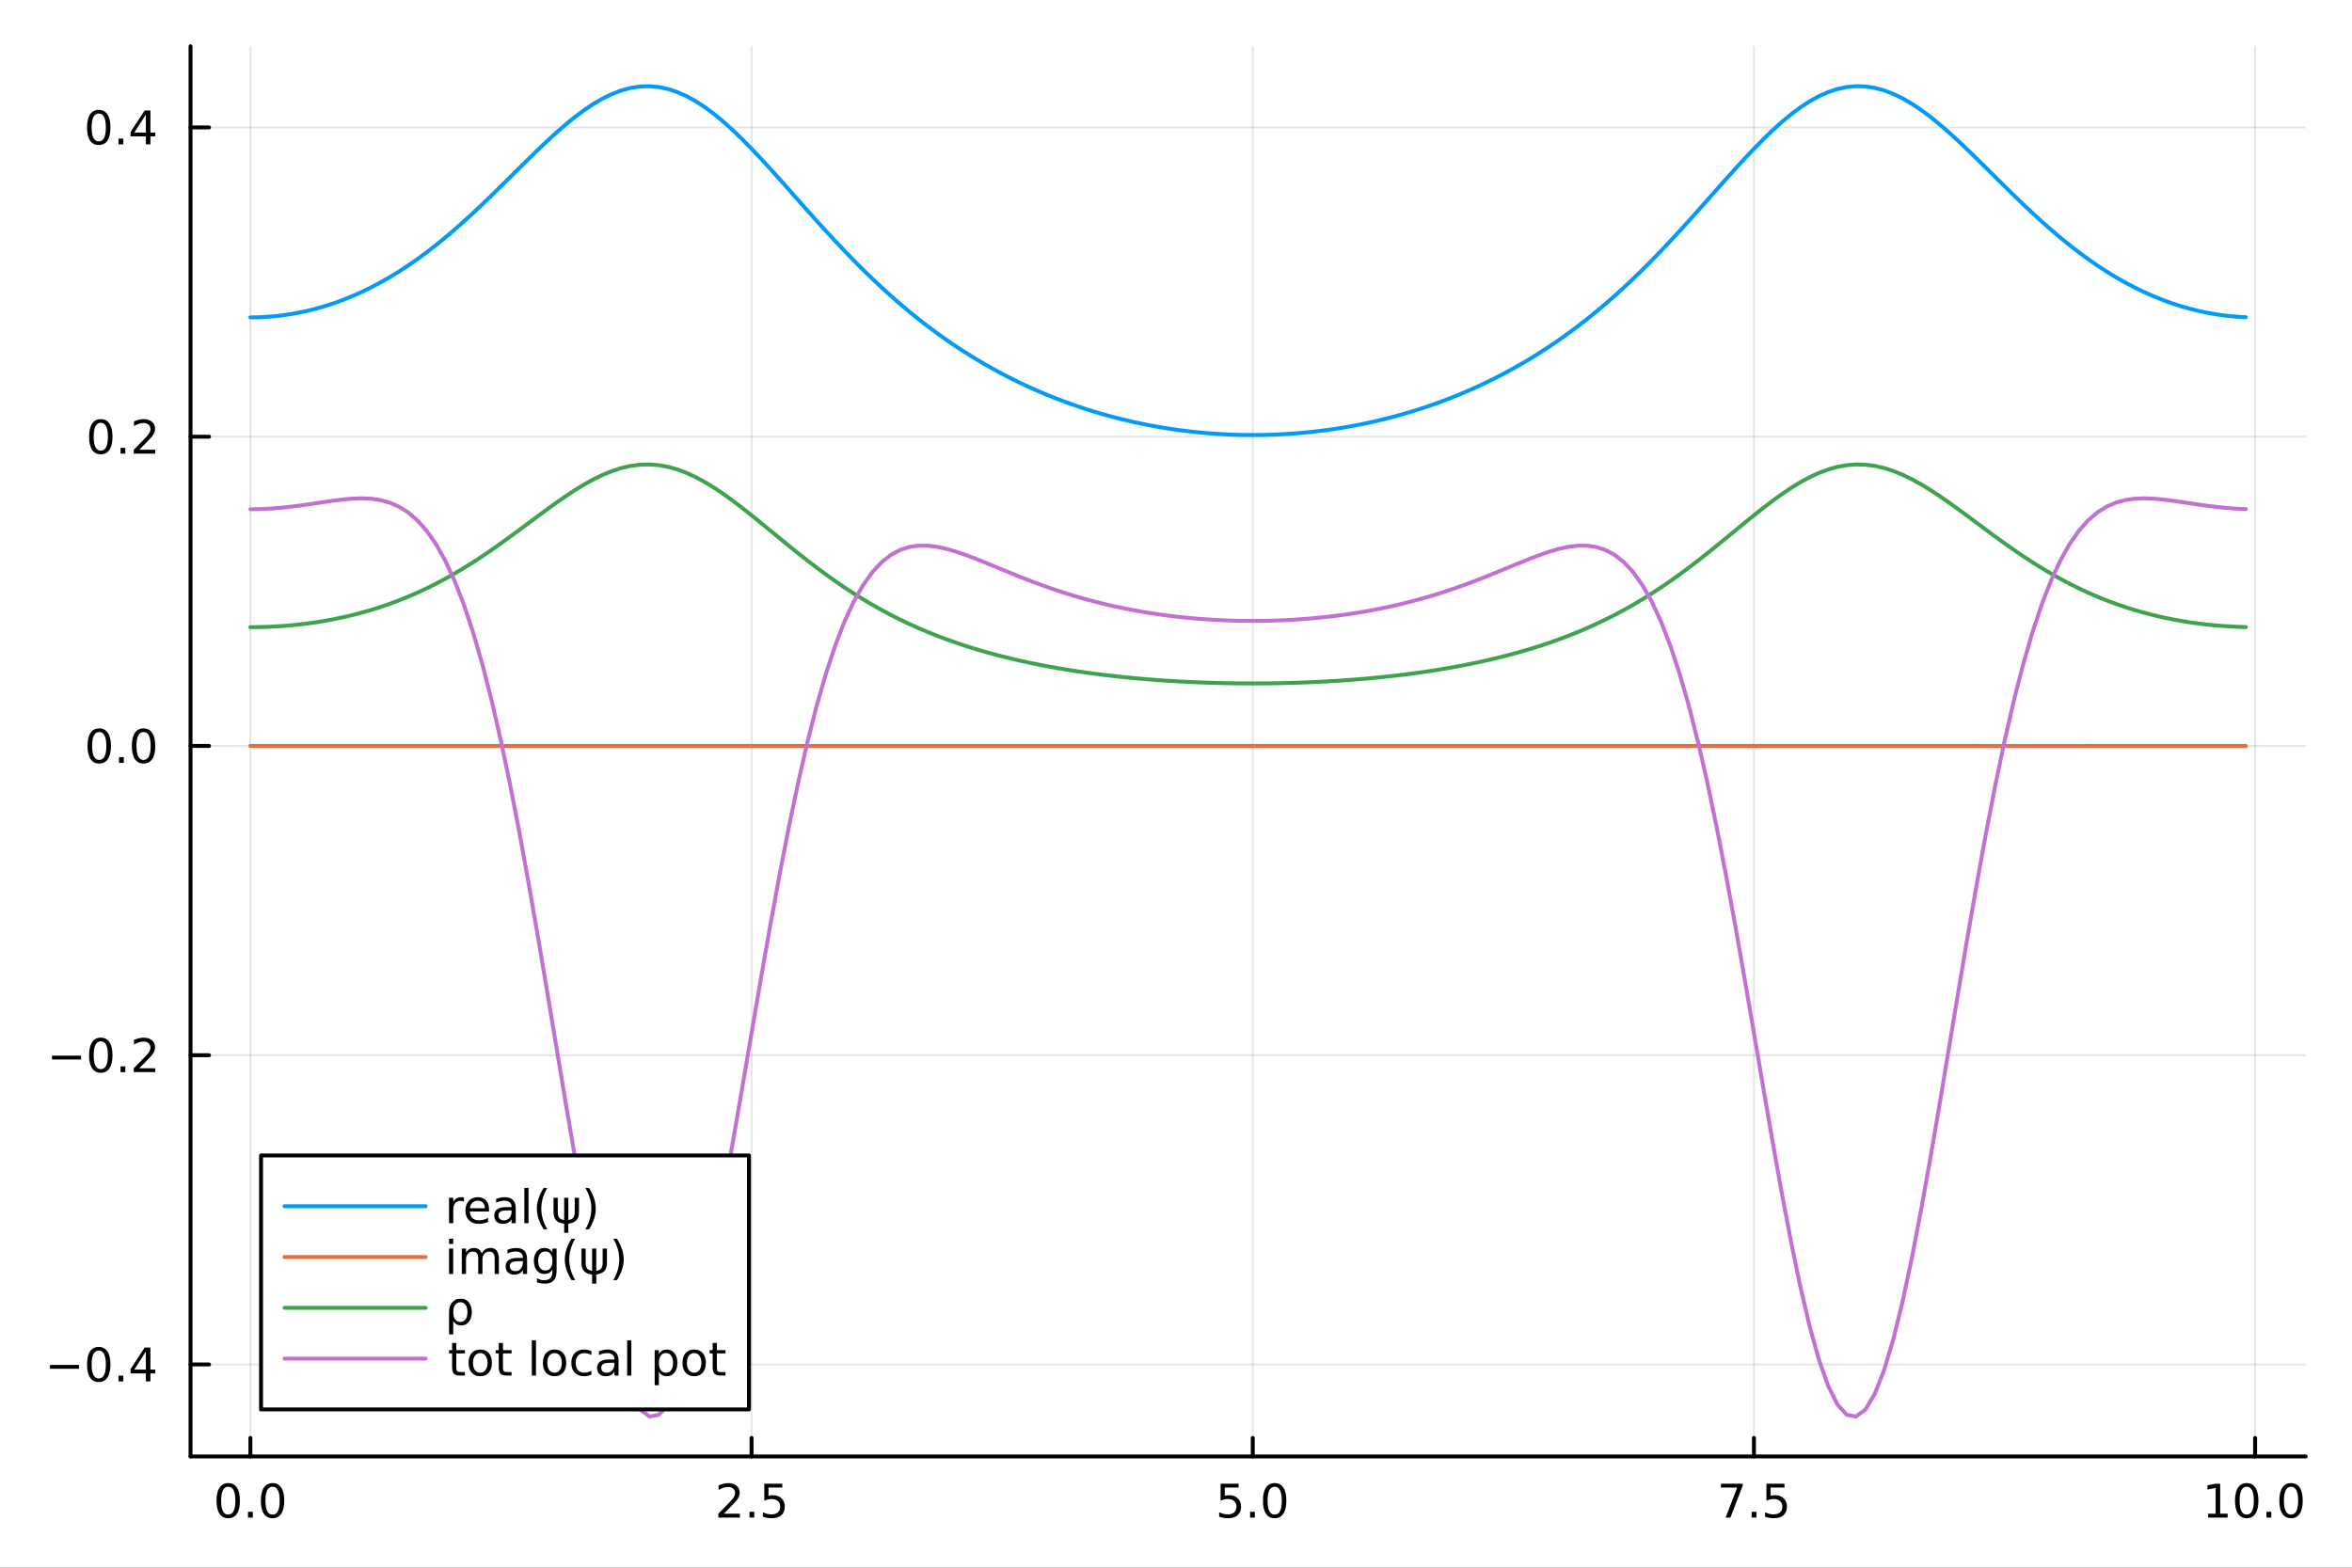 <?xml version="1.0" encoding="utf-8"?>
<svg xmlns="http://www.w3.org/2000/svg" xmlns:xlink="http://www.w3.org/1999/xlink" width="600" height="400" viewBox="0 0 2400 1600">
<rect x="0" y="0" width="2400" height="1600" fill="#333333" stroke="none"/>
<defs>
  <clipPath id="clip440">
    <rect x="0" y="0" width="2400" height="1600"/>
  </clipPath>
</defs>
<path clip-path="url(#clip440)" d="M0 1600 L2400 1600 L2400 0 L0 0  Z" fill="#ffffff" fill-rule="evenodd" fill-opacity="1"/>
<defs>
  <clipPath id="clip441">
    <rect x="480" y="0" width="1681" height="1600"/>
  </clipPath>
</defs>
<path clip-path="url(#clip440)" d="M194.422 1486.45 L2352.76 1486.45 L2352.76 47.244 L194.422 47.244  Z" fill="#ffffff" fill-rule="evenodd" fill-opacity="1"/>
<defs>
  <clipPath id="clip442">
    <rect x="194" y="47" width="2159" height="1440"/>
  </clipPath>
</defs>
<polyline clip-path="url(#clip442)" style="stroke:#000000; stroke-linecap:round; stroke-linejoin:round; stroke-width:2; stroke-opacity:0.1; fill:none" points="255.507,1486.45 255.507,47.244 "/>
<polyline clip-path="url(#clip442)" style="stroke:#000000; stroke-linecap:round; stroke-linejoin:round; stroke-width:2; stroke-opacity:0.1; fill:none" points="766.916,1486.45 766.916,47.244 "/>
<polyline clip-path="url(#clip442)" style="stroke:#000000; stroke-linecap:round; stroke-linejoin:round; stroke-width:2; stroke-opacity:0.1; fill:none" points="1278.32,1486.45 1278.32,47.244 "/>
<polyline clip-path="url(#clip442)" style="stroke:#000000; stroke-linecap:round; stroke-linejoin:round; stroke-width:2; stroke-opacity:0.1; fill:none" points="1789.73,1486.45 1789.73,47.244 "/>
<polyline clip-path="url(#clip442)" style="stroke:#000000; stroke-linecap:round; stroke-linejoin:round; stroke-width:2; stroke-opacity:0.1; fill:none" points="2301.14,1486.45 2301.14,47.244 "/>
<polyline clip-path="url(#clip442)" style="stroke:#000000; stroke-linecap:round; stroke-linejoin:round; stroke-width:2; stroke-opacity:0.1; fill:none" points="194.422,1392.59 2352.76,1392.59 "/>
<polyline clip-path="url(#clip442)" style="stroke:#000000; stroke-linecap:round; stroke-linejoin:round; stroke-width:2; stroke-opacity:0.1; fill:none" points="194.422,1076.96 2352.76,1076.96 "/>
<polyline clip-path="url(#clip442)" style="stroke:#000000; stroke-linecap:round; stroke-linejoin:round; stroke-width:2; stroke-opacity:0.1; fill:none" points="194.422,761.326 2352.76,761.326 "/>
<polyline clip-path="url(#clip442)" style="stroke:#000000; stroke-linecap:round; stroke-linejoin:round; stroke-width:2; stroke-opacity:0.1; fill:none" points="194.422,445.693 2352.76,445.693 "/>
<polyline clip-path="url(#clip442)" style="stroke:#000000; stroke-linecap:round; stroke-linejoin:round; stroke-width:2; stroke-opacity:0.1; fill:none" points="194.422,130.06 2352.76,130.06 "/>
<polyline clip-path="url(#clip440)" style="stroke:#000000; stroke-linecap:round; stroke-linejoin:round; stroke-width:4; stroke-opacity:1; fill:none" points="194.422,1486.45 2352.76,1486.45 "/>
<polyline clip-path="url(#clip440)" style="stroke:#000000; stroke-linecap:round; stroke-linejoin:round; stroke-width:4; stroke-opacity:1; fill:none" points="255.507,1486.45 255.507,1467.55 "/>
<polyline clip-path="url(#clip440)" style="stroke:#000000; stroke-linecap:round; stroke-linejoin:round; stroke-width:4; stroke-opacity:1; fill:none" points="766.916,1486.45 766.916,1467.55 "/>
<polyline clip-path="url(#clip440)" style="stroke:#000000; stroke-linecap:round; stroke-linejoin:round; stroke-width:4; stroke-opacity:1; fill:none" points="1278.32,1486.45 1278.32,1467.55 "/>
<polyline clip-path="url(#clip440)" style="stroke:#000000; stroke-linecap:round; stroke-linejoin:round; stroke-width:4; stroke-opacity:1; fill:none" points="1789.73,1486.45 1789.73,1467.55 "/>
<polyline clip-path="url(#clip440)" style="stroke:#000000; stroke-linecap:round; stroke-linejoin:round; stroke-width:4; stroke-opacity:1; fill:none" points="2301.14,1486.45 2301.14,1467.55 "/>
<path clip-path="url(#clip440)" d="M232.891 1517.37 Q229.28 1517.37 227.452 1520.93 Q225.646 1524.47 225.646 1531.6 Q225.646 1538.71 227.452 1542.27 Q229.28 1545.82 232.891 1545.82 Q236.526 1545.82 238.331 1542.27 Q240.16 1538.71 240.16 1531.6 Q240.16 1524.47 238.331 1520.93 Q236.526 1517.37 232.891 1517.37 M232.891 1513.66 Q238.702 1513.66 241.757 1518.27 Q244.836 1522.85 244.836 1531.6 Q244.836 1540.33 241.757 1544.94 Q238.702 1549.52 232.891 1549.52 Q227.081 1549.52 224.003 1544.94 Q220.947 1540.33 220.947 1531.6 Q220.947 1522.85 224.003 1518.27 Q227.081 1513.66 232.891 1513.66 Z" fill="#000000" fill-rule="nonzero" fill-opacity="1" /><path clip-path="url(#clip440)" d="M253.053 1542.97 L257.938 1542.97 L257.938 1548.85 L253.053 1548.85 L253.053 1542.97 Z" fill="#000000" fill-rule="nonzero" fill-opacity="1" /><path clip-path="url(#clip440)" d="M278.123 1517.37 Q274.512 1517.37 272.683 1520.93 Q270.877 1524.47 270.877 1531.6 Q270.877 1538.71 272.683 1542.27 Q274.512 1545.82 278.123 1545.82 Q281.757 1545.82 283.562 1542.27 Q285.391 1538.71 285.391 1531.6 Q285.391 1524.47 283.562 1520.93 Q281.757 1517.37 278.123 1517.37 M278.123 1513.66 Q283.933 1513.66 286.988 1518.27 Q290.067 1522.85 290.067 1531.6 Q290.067 1540.33 286.988 1544.94 Q283.933 1549.52 278.123 1549.52 Q272.312 1549.52 269.234 1544.94 Q266.178 1540.33 266.178 1531.6 Q266.178 1522.85 269.234 1518.27 Q272.312 1513.66 278.123 1513.66 Z" fill="#000000" fill-rule="nonzero" fill-opacity="1" /><path clip-path="url(#clip440)" d="M738.652 1544.91 L754.971 1544.91 L754.971 1548.85 L733.027 1548.85 L733.027 1544.91 Q735.689 1542.16 740.272 1537.53 Q744.879 1532.88 746.059 1531.53 Q748.305 1529.01 749.184 1527.27 Q750.087 1525.51 750.087 1523.82 Q750.087 1521.07 748.143 1519.33 Q746.221 1517.6 743.119 1517.6 Q740.92 1517.6 738.467 1518.36 Q736.036 1519.13 733.258 1520.68 L733.258 1515.95 Q736.082 1514.82 738.536 1514.24 Q740.99 1513.66 743.027 1513.66 Q748.397 1513.66 751.592 1516.35 Q754.786 1519.03 754.786 1523.52 Q754.786 1525.65 753.976 1527.57 Q753.189 1529.47 751.082 1532.07 Q750.504 1532.74 747.402 1535.95 Q744.3 1539.15 738.652 1544.91 Z" fill="#000000" fill-rule="nonzero" fill-opacity="1" /><path clip-path="url(#clip440)" d="M764.786 1542.97 L769.67 1542.97 L769.67 1548.85 L764.786 1548.85 L764.786 1542.97 Z" fill="#000000" fill-rule="nonzero" fill-opacity="1" /><path clip-path="url(#clip440)" d="M779.902 1514.29 L798.258 1514.29 L798.258 1518.22 L784.184 1518.22 L784.184 1526.7 Q785.203 1526.35 786.221 1526.19 Q787.24 1526 788.258 1526 Q794.045 1526 797.425 1529.17 Q800.804 1532.34 800.804 1537.76 Q800.804 1543.34 797.332 1546.44 Q793.86 1549.52 787.541 1549.52 Q785.365 1549.52 783.096 1549.15 Q780.851 1548.78 778.443 1548.04 L778.443 1543.34 Q780.527 1544.47 782.749 1545.03 Q784.971 1545.58 787.448 1545.58 Q791.453 1545.58 793.791 1543.48 Q796.128 1541.37 796.128 1537.76 Q796.128 1534.15 793.791 1532.04 Q791.453 1529.94 787.448 1529.94 Q785.573 1529.94 783.698 1530.35 Q781.846 1530.77 779.902 1531.65 L779.902 1514.29 Z" fill="#000000" fill-rule="nonzero" fill-opacity="1" /><path clip-path="url(#clip440)" d="M1245.49 1514.29 L1263.85 1514.29 L1263.85 1518.22 L1249.77 1518.22 L1249.77 1526.7 Q1250.79 1526.35 1251.81 1526.19 Q1252.83 1526 1253.85 1526 Q1259.63 1526 1263.01 1529.17 Q1266.39 1532.34 1266.39 1537.76 Q1266.39 1543.34 1262.92 1546.44 Q1259.45 1549.52 1253.13 1549.52 Q1250.95 1549.52 1248.68 1549.15 Q1246.44 1548.78 1244.03 1548.04 L1244.03 1543.34 Q1246.11 1544.47 1248.34 1545.03 Q1250.56 1545.58 1253.04 1545.58 Q1257.04 1545.58 1259.38 1543.48 Q1261.72 1541.37 1261.72 1537.76 Q1261.72 1534.15 1259.38 1532.04 Q1257.04 1529.94 1253.04 1529.94 Q1251.16 1529.94 1249.29 1530.35 Q1247.43 1530.77 1245.49 1531.65 L1245.49 1514.29 Z" fill="#000000" fill-rule="nonzero" fill-opacity="1" /><path clip-path="url(#clip440)" d="M1275.6 1542.97 L1280.49 1542.97 L1280.49 1548.85 L1275.6 1548.85 L1275.6 1542.97 Z" fill="#000000" fill-rule="nonzero" fill-opacity="1" /><path clip-path="url(#clip440)" d="M1300.67 1517.37 Q1297.06 1517.37 1295.23 1520.93 Q1293.43 1524.47 1293.43 1531.6 Q1293.43 1538.71 1295.23 1542.27 Q1297.06 1545.82 1300.67 1545.82 Q1304.31 1545.82 1306.11 1542.27 Q1307.94 1538.71 1307.94 1531.6 Q1307.94 1524.47 1306.11 1520.93 Q1304.31 1517.37 1300.67 1517.37 M1300.67 1513.66 Q1306.48 1513.66 1309.54 1518.27 Q1312.62 1522.85 1312.62 1531.6 Q1312.62 1540.33 1309.54 1544.94 Q1306.48 1549.52 1300.67 1549.52 Q1294.86 1549.52 1291.78 1544.94 Q1288.73 1540.33 1288.73 1531.6 Q1288.73 1522.85 1291.78 1518.27 Q1294.86 1513.66 1300.67 1513.66 Z" fill="#000000" fill-rule="nonzero" fill-opacity="1" /><path clip-path="url(#clip440)" d="M1756.05 1514.29 L1778.27 1514.29 L1778.27 1516.28 L1765.73 1548.85 L1760.84 1548.85 L1772.65 1518.22 L1756.05 1518.22 L1756.05 1514.29 Z" fill="#000000" fill-rule="nonzero" fill-opacity="1" /><path clip-path="url(#clip440)" d="M1787.39 1542.97 L1792.28 1542.97 L1792.28 1548.85 L1787.39 1548.85 L1787.39 1542.97 Z" fill="#000000" fill-rule="nonzero" fill-opacity="1" /><path clip-path="url(#clip440)" d="M1802.51 1514.29 L1820.87 1514.29 L1820.87 1518.22 L1806.79 1518.22 L1806.79 1526.7 Q1807.81 1526.35 1808.83 1526.19 Q1809.85 1526 1810.87 1526 Q1816.65 1526 1820.03 1529.17 Q1823.41 1532.34 1823.41 1537.76 Q1823.41 1543.34 1819.94 1546.44 Q1816.47 1549.52 1810.15 1549.52 Q1807.97 1549.52 1805.71 1549.15 Q1803.46 1548.78 1801.05 1548.04 L1801.05 1543.34 Q1803.14 1544.47 1805.36 1545.03 Q1807.58 1545.58 1810.06 1545.58 Q1814.06 1545.58 1816.4 1543.48 Q1818.74 1541.37 1818.74 1537.76 Q1818.74 1534.15 1816.4 1532.04 Q1814.06 1529.94 1810.06 1529.94 Q1808.18 1529.94 1806.31 1530.35 Q1804.46 1530.77 1802.51 1531.65 L1802.51 1514.29 Z" fill="#000000" fill-rule="nonzero" fill-opacity="1" /><path clip-path="url(#clip440)" d="M2253.21 1544.91 L2260.85 1544.91 L2260.85 1518.55 L2252.54 1520.21 L2252.54 1515.95 L2260.81 1514.29 L2265.48 1514.29 L2265.48 1544.91 L2273.12 1544.91 L2273.12 1548.85 L2253.21 1548.85 L2253.21 1544.91 Z" fill="#000000" fill-rule="nonzero" fill-opacity="1" /><path clip-path="url(#clip440)" d="M2292.57 1517.37 Q2288.95 1517.37 2287.13 1520.93 Q2285.32 1524.47 2285.32 1531.6 Q2285.32 1538.71 2287.13 1542.27 Q2288.95 1545.82 2292.57 1545.82 Q2296.2 1545.82 2298 1542.27 Q2299.83 1538.71 2299.83 1531.6 Q2299.83 1524.47 2298 1520.93 Q2296.2 1517.37 2292.57 1517.37 M2292.57 1513.66 Q2298.38 1513.66 2301.43 1518.27 Q2304.51 1522.85 2304.51 1531.6 Q2304.51 1540.33 2301.43 1544.94 Q2298.38 1549.52 2292.57 1549.52 Q2286.76 1549.52 2283.68 1544.94 Q2280.62 1540.33 2280.62 1531.6 Q2280.62 1522.85 2283.68 1518.27 Q2286.76 1513.66 2292.57 1513.66 Z" fill="#000000" fill-rule="nonzero" fill-opacity="1" /><path clip-path="url(#clip440)" d="M2312.73 1542.97 L2317.61 1542.97 L2317.61 1548.85 L2312.73 1548.85 L2312.73 1542.97 Z" fill="#000000" fill-rule="nonzero" fill-opacity="1" /><path clip-path="url(#clip440)" d="M2337.8 1517.37 Q2334.19 1517.37 2332.36 1520.93 Q2330.55 1524.47 2330.55 1531.6 Q2330.55 1538.71 2332.36 1542.27 Q2334.19 1545.82 2337.8 1545.82 Q2341.43 1545.82 2343.24 1542.27 Q2345.06 1538.71 2345.06 1531.6 Q2345.06 1524.47 2343.24 1520.93 Q2341.43 1517.37 2337.8 1517.37 M2337.8 1513.66 Q2343.61 1513.66 2346.66 1518.27 Q2349.74 1522.85 2349.74 1531.6 Q2349.74 1540.33 2346.66 1544.94 Q2343.61 1549.52 2337.8 1549.52 Q2331.99 1549.52 2328.91 1544.94 Q2325.85 1540.33 2325.85 1531.6 Q2325.85 1522.85 2328.91 1518.27 Q2331.99 1513.66 2337.8 1513.66 Z" fill="#000000" fill-rule="nonzero" fill-opacity="1" /><polyline clip-path="url(#clip440)" style="stroke:#000000; stroke-linecap:round; stroke-linejoin:round; stroke-width:4; stroke-opacity:1; fill:none" points="194.422,1486.45 194.422,47.244 "/>
<polyline clip-path="url(#clip440)" style="stroke:#000000; stroke-linecap:round; stroke-linejoin:round; stroke-width:4; stroke-opacity:1; fill:none" points="194.422,1392.59 213.32,1392.59 "/>
<polyline clip-path="url(#clip440)" style="stroke:#000000; stroke-linecap:round; stroke-linejoin:round; stroke-width:4; stroke-opacity:1; fill:none" points="194.422,1076.96 213.32,1076.96 "/>
<polyline clip-path="url(#clip440)" style="stroke:#000000; stroke-linecap:round; stroke-linejoin:round; stroke-width:4; stroke-opacity:1; fill:none" points="194.422,761.326 213.32,761.326 "/>
<polyline clip-path="url(#clip440)" style="stroke:#000000; stroke-linecap:round; stroke-linejoin:round; stroke-width:4; stroke-opacity:1; fill:none" points="194.422,445.693 213.32,445.693 "/>
<polyline clip-path="url(#clip440)" style="stroke:#000000; stroke-linecap:round; stroke-linejoin:round; stroke-width:4; stroke-opacity:1; fill:none" points="194.422,130.06 213.32,130.06 "/>
<path clip-path="url(#clip440)" d="M50.992 1393.04 L80.668 1393.04 L80.668 1396.98 L50.992 1396.98 L50.992 1393.04 Z" fill="#000000" fill-rule="nonzero" fill-opacity="1" /><path clip-path="url(#clip440)" d="M100.76 1378.39 Q97.149 1378.39 95.321 1381.96 Q93.515 1385.5 93.515 1392.63 Q93.515 1399.73 95.321 1403.3 Q97.149 1406.84 100.76 1406.84 Q104.395 1406.84 106.2 1403.3 Q108.029 1399.73 108.029 1392.63 Q108.029 1385.5 106.2 1381.96 Q104.395 1378.39 100.76 1378.39 M100.76 1374.69 Q106.571 1374.69 109.626 1379.29 Q112.705 1383.88 112.705 1392.63 Q112.705 1401.35 109.626 1405.96 Q106.571 1410.54 100.76 1410.54 Q94.95 1410.54 91.871 1405.96 Q88.816 1401.35 88.816 1392.63 Q88.816 1383.88 91.871 1379.29 Q94.95 1374.69 100.76 1374.69 Z" fill="#000000" fill-rule="nonzero" fill-opacity="1" /><path clip-path="url(#clip440)" d="M120.922 1403.99 L125.807 1403.99 L125.807 1409.87 L120.922 1409.87 L120.922 1403.99 Z" fill="#000000" fill-rule="nonzero" fill-opacity="1" /><path clip-path="url(#clip440)" d="M148.839 1379.39 L137.033 1397.83 L148.839 1397.83 L148.839 1379.39 M147.612 1375.31 L153.492 1375.31 L153.492 1397.83 L158.422 1397.83 L158.422 1401.72 L153.492 1401.72 L153.492 1409.87 L148.839 1409.87 L148.839 1401.72 L133.237 1401.72 L133.237 1397.21 L147.612 1375.31 Z" fill="#000000" fill-rule="nonzero" fill-opacity="1" /><path clip-path="url(#clip440)" d="M53.075 1077.41 L82.751 1077.41 L82.751 1081.35 L53.075 1081.35 L53.075 1077.41 Z" fill="#000000" fill-rule="nonzero" fill-opacity="1" /><path clip-path="url(#clip440)" d="M102.844 1062.76 Q99.233 1062.76 97.404 1066.32 Q95.598 1069.86 95.598 1076.99 Q95.598 1084.1 97.404 1087.66 Q99.233 1091.21 102.844 1091.21 Q106.478 1091.21 108.283 1087.66 Q110.112 1084.1 110.112 1076.99 Q110.112 1069.86 108.283 1066.32 Q106.478 1062.76 102.844 1062.76 M102.844 1059.05 Q108.654 1059.05 111.709 1063.66 Q114.788 1068.24 114.788 1076.99 Q114.788 1085.72 111.709 1090.33 Q108.654 1094.91 102.844 1094.91 Q97.034 1094.91 93.955 1090.33 Q90.899 1085.72 90.899 1076.99 Q90.899 1068.24 93.955 1063.66 Q97.034 1059.05 102.844 1059.05 Z" fill="#000000" fill-rule="nonzero" fill-opacity="1" /><path clip-path="url(#clip440)" d="M123.006 1088.36 L127.89 1088.36 L127.89 1094.24 L123.006 1094.24 L123.006 1088.36 Z" fill="#000000" fill-rule="nonzero" fill-opacity="1" /><path clip-path="url(#clip440)" d="M142.103 1090.3 L158.422 1090.3 L158.422 1094.24 L136.478 1094.24 L136.478 1090.3 Q139.14 1087.55 143.723 1082.92 Q148.33 1078.27 149.51 1076.92 Q151.755 1074.4 152.635 1072.67 Q153.538 1070.91 153.538 1069.22 Q153.538 1066.46 151.593 1064.73 Q149.672 1062.99 146.57 1062.99 Q144.371 1062.99 141.918 1063.75 Q139.487 1064.52 136.709 1066.07 L136.709 1061.35 Q139.533 1060.21 141.987 1059.63 Q144.441 1059.05 146.478 1059.05 Q151.848 1059.05 155.042 1061.74 Q158.237 1064.42 158.237 1068.92 Q158.237 1071.04 157.427 1072.97 Q156.64 1074.86 154.533 1077.46 Q153.955 1078.13 150.853 1081.35 Q147.751 1084.54 142.103 1090.3 Z" fill="#000000" fill-rule="nonzero" fill-opacity="1" /><path clip-path="url(#clip440)" d="M101.246 747.125 Q97.635 747.125 95.807 750.69 Q94.001 754.231 94.001 761.361 Q94.001 768.467 95.807 772.032 Q97.635 775.574 101.246 775.574 Q104.881 775.574 106.686 772.032 Q108.515 768.467 108.515 761.361 Q108.515 754.231 106.686 750.69 Q104.881 747.125 101.246 747.125 M101.246 743.421 Q107.057 743.421 110.112 748.028 Q113.191 752.611 113.191 761.361 Q113.191 770.088 110.112 774.694 Q107.057 779.277 101.246 779.277 Q95.436 779.277 92.358 774.694 Q89.302 770.088 89.302 761.361 Q89.302 752.611 92.358 748.028 Q95.436 743.421 101.246 743.421 Z" fill="#000000" fill-rule="nonzero" fill-opacity="1" /><path clip-path="url(#clip440)" d="M121.408 772.727 L126.293 772.727 L126.293 778.606 L121.408 778.606 L121.408 772.727 Z" fill="#000000" fill-rule="nonzero" fill-opacity="1" /><path clip-path="url(#clip440)" d="M146.478 747.125 Q142.867 747.125 141.038 750.69 Q139.232 754.231 139.232 761.361 Q139.232 768.467 141.038 772.032 Q142.867 775.574 146.478 775.574 Q150.112 775.574 151.918 772.032 Q153.746 768.467 153.746 761.361 Q153.746 754.231 151.918 750.69 Q150.112 747.125 146.478 747.125 M146.478 743.421 Q152.288 743.421 155.343 748.028 Q158.422 752.611 158.422 761.361 Q158.422 770.088 155.343 774.694 Q152.288 779.277 146.478 779.277 Q140.668 779.277 137.589 774.694 Q134.533 770.088 134.533 761.361 Q134.533 752.611 137.589 748.028 Q140.668 743.421 146.478 743.421 Z" fill="#000000" fill-rule="nonzero" fill-opacity="1" /><path clip-path="url(#clip440)" d="M102.844 431.492 Q99.233 431.492 97.404 435.057 Q95.598 438.598 95.598 445.728 Q95.598 452.834 97.404 456.399 Q99.233 459.941 102.844 459.941 Q106.478 459.941 108.283 456.399 Q110.112 452.834 110.112 445.728 Q110.112 438.598 108.283 435.057 Q106.478 431.492 102.844 431.492 M102.844 427.788 Q108.654 427.788 111.709 432.395 Q114.788 436.978 114.788 445.728 Q114.788 454.455 111.709 459.061 Q108.654 463.645 102.844 463.645 Q97.034 463.645 93.955 459.061 Q90.899 454.455 90.899 445.728 Q90.899 436.978 93.955 432.395 Q97.034 427.788 102.844 427.788 Z" fill="#000000" fill-rule="nonzero" fill-opacity="1" /><path clip-path="url(#clip440)" d="M123.006 457.094 L127.89 457.094 L127.89 462.973 L123.006 462.973 L123.006 457.094 Z" fill="#000000" fill-rule="nonzero" fill-opacity="1" /><path clip-path="url(#clip440)" d="M142.103 459.038 L158.422 459.038 L158.422 462.973 L136.478 462.973 L136.478 459.038 Q139.14 456.284 143.723 451.654 Q148.33 447.001 149.51 445.659 Q151.755 443.135 152.635 441.399 Q153.538 439.64 153.538 437.95 Q153.538 435.196 151.593 433.46 Q149.672 431.723 146.57 431.723 Q144.371 431.723 141.918 432.487 Q139.487 433.251 136.709 434.802 L136.709 430.08 Q139.533 428.946 141.987 428.367 Q144.441 427.788 146.478 427.788 Q151.848 427.788 155.042 430.473 Q158.237 433.159 158.237 437.649 Q158.237 439.779 157.427 441.7 Q156.64 443.598 154.533 446.191 Q153.955 446.862 150.853 450.08 Q147.751 453.274 142.103 459.038 Z" fill="#000000" fill-rule="nonzero" fill-opacity="1" /><path clip-path="url(#clip440)" d="M100.76 115.859 Q97.149 115.859 95.321 119.424 Q93.515 122.966 93.515 130.095 Q93.515 137.202 95.321 140.766 Q97.149 144.308 100.76 144.308 Q104.395 144.308 106.2 140.766 Q108.029 137.202 108.029 130.095 Q108.029 122.966 106.2 119.424 Q104.395 115.859 100.76 115.859 M100.76 112.155 Q106.571 112.155 109.626 116.762 Q112.705 121.345 112.705 130.095 Q112.705 138.822 109.626 143.428 Q106.571 148.012 100.76 148.012 Q94.95 148.012 91.871 143.428 Q88.816 138.822 88.816 130.095 Q88.816 121.345 91.871 116.762 Q94.95 112.155 100.76 112.155 Z" fill="#000000" fill-rule="nonzero" fill-opacity="1" /><path clip-path="url(#clip440)" d="M120.922 141.461 L125.807 141.461 L125.807 147.34 L120.922 147.34 L120.922 141.461 Z" fill="#000000" fill-rule="nonzero" fill-opacity="1" /><path clip-path="url(#clip440)" d="M148.839 116.855 L137.033 135.303 L148.839 135.303 L148.839 116.855 M147.612 112.78 L153.492 112.78 L153.492 135.303 L158.422 135.303 L158.422 139.192 L153.492 139.192 L153.492 147.34 L148.839 147.34 L148.839 139.192 L133.237 139.192 L133.237 134.678 L147.612 112.78 Z" fill="#000000" fill-rule="nonzero" fill-opacity="1" /><polyline clip-path="url(#clip442)" style="stroke:#009af9; stroke-linecap:round; stroke-linejoin:round; stroke-width:4; stroke-opacity:1; fill:none" points="255.507,323.938 264.978,323.761 274.448,323.229 283.919,322.342 293.389,321.098 302.86,319.495 312.33,317.53 321.801,315.2 331.271,312.501 340.742,309.43 350.212,305.983 359.683,302.154 369.153,297.94 378.624,293.337 388.094,288.341 397.565,282.95 407.036,277.164 416.506,270.982 425.977,264.408 435.447,257.447 444.918,250.109 454.388,242.407 463.859,234.359 473.329,225.99 482.8,217.33 492.27,208.416 501.741,199.293 511.211,190.014 520.682,180.641 530.152,171.243 539.623,161.898 549.093,152.692 558.564,143.716 568.035,135.069 577.505,126.852 586.976,119.167 596.446,112.119 605.917,105.807 615.387,100.326 624.858,95.761 634.328,92.189 643.799,89.672 653.269,88.257 662.74,87.976 672.21,88.842 681.681,90.851 691.151,93.979 700.622,98.187 710.092,103.421 719.563,109.611 729.034,116.678 738.504,124.531 747.975,133.076 757.445,142.212 766.916,151.839 776.386,161.859 785.857,172.173 795.327,182.693 804.798,193.332 814.268,204.014 823.739,214.669 833.209,225.235 842.68,235.662 852.15,245.903 861.621,255.923 871.091,265.692 880.562,275.188 890.033,284.393 899.503,293.295 908.974,301.888 918.444,310.167 927.915,318.132 937.385,325.784 946.856,333.128 956.326,340.169 965.797,346.913 975.267,353.366 984.738,359.537 994.208,365.434 1003.68,371.063 1013.15,376.434 1022.62,381.553 1032.09,386.428 1041.56,391.067 1051.03,395.475 1060.5,399.659 1069.97,403.626 1079.44,407.38 1088.91,410.928 1098.38,414.274 1107.85,417.424 1117.33,420.38 1126.8,423.148 1136.27,425.731 1145.74,428.132 1155.21,430.355 1164.68,432.402 1174.15,434.276 1183.62,435.98 1193.09,437.515 1202.56,438.883 1212.03,440.087 1221.5,441.127 1230.97,442.005 1240.44,442.722 1249.91,443.279 1259.38,443.676 1268.85,443.915 1278.32,443.994 1287.79,443.915 1297.27,443.676 1306.74,443.279 1316.21,442.722 1325.68,442.005 1335.15,441.127 1344.62,440.087 1354.09,438.883 1363.56,437.515 1373.03,435.98 1382.5,434.276 1391.97,432.402 1401.44,430.355 1410.91,428.132 1420.38,425.731 1429.85,423.148 1439.32,420.38 1448.79,417.424 1458.26,414.274 1467.73,410.928 1477.21,407.38 1486.68,403.625 1496.15,399.659 1505.62,395.474 1515.09,391.066 1524.56,386.428 1534.03,381.553 1543.5,376.434 1552.97,371.063 1562.44,365.434 1571.91,359.537 1581.38,353.366 1590.85,346.913 1600.32,340.169 1609.79,333.128 1619.26,325.784 1628.73,318.132 1638.2,310.167 1647.67,301.888 1657.15,293.296 1666.62,284.393 1676.09,275.188 1685.56,265.693 1695.03,255.924 1704.5,245.904 1713.97,235.663 1723.44,225.237 1732.91,214.67 1742.38,204.016 1751.85,193.334 1761.32,182.695 1770.79,172.176 1780.26,161.861 1789.73,151.842 1799.2,142.215 1808.67,133.079 1818.14,124.534 1827.62,116.681 1837.09,109.615 1846.56,103.424 1856.03,98.19 1865.5,93.982 1874.97,90.853 1884.44,88.845 1893.91,87.979 1903.38,88.26 1912.85,89.674 1922.32,92.191 1931.79,95.763 1941.26,100.327 1950.73,105.809 1960.2,112.12 1969.67,119.168 1979.14,126.853 1988.61,135.07 1998.08,143.717 2007.56,152.692 2017.03,161.898 2026.5,171.243 2035.97,180.641 2045.44,190.015 2054.91,199.293 2064.38,208.416 2073.85,217.33 2083.32,225.991 2092.79,234.36 2102.26,242.407 2111.73,250.109 2121.2,257.447 2130.67,264.408 2140.14,270.982 2149.61,277.164 2159.08,282.95 2168.55,288.341 2178.02,293.336 2187.5,297.94 2196.97,302.154 2206.44,305.982 2215.91,309.43 2225.38,312.501 2234.85,315.2 2244.32,317.53 2253.79,319.495 2263.26,321.098 2272.73,322.342 2282.2,323.229 2291.67,323.761 "/>
<polyline clip-path="url(#clip442)" style="stroke:#e26f46; stroke-linecap:round; stroke-linejoin:round; stroke-width:4; stroke-opacity:1; fill:none" points="255.507,761.326 264.978,761.326 274.448,761.326 283.919,761.326 293.389,761.326 302.86,761.326 312.33,761.326 321.801,761.326 331.271,761.326 340.742,761.326 350.212,761.326 359.683,761.326 369.153,761.326 378.624,761.326 388.094,761.326 397.565,761.326 407.036,761.326 416.506,761.326 425.977,761.326 435.447,761.326 444.918,761.326 454.388,761.326 463.859,761.326 473.329,761.326 482.8,761.326 492.27,761.326 501.741,761.326 511.211,761.326 520.682,761.326 530.152,761.326 539.623,761.326 549.093,761.326 558.564,761.326 568.035,761.326 577.505,761.326 586.976,761.326 596.446,761.326 605.917,761.326 615.387,761.326 624.858,761.326 634.328,761.326 643.799,761.326 653.269,761.326 662.74,761.326 672.21,761.326 681.681,761.326 691.151,761.326 700.622,761.326 710.092,761.326 719.563,761.326 729.034,761.326 738.504,761.326 747.975,761.326 757.445,761.326 766.916,761.326 776.386,761.326 785.857,761.326 795.327,761.326 804.798,761.326 814.268,761.326 823.739,761.326 833.209,761.326 842.68,761.326 852.15,761.326 861.621,761.326 871.091,761.326 880.562,761.326 890.033,761.326 899.503,761.326 908.974,761.326 918.444,761.326 927.915,761.326 937.385,761.326 946.856,761.326 956.326,761.326 965.797,761.326 975.267,761.326 984.738,761.326 994.208,761.326 1003.68,761.326 1013.15,761.326 1022.62,761.326 1032.09,761.326 1041.56,761.326 1051.03,761.326 1060.5,761.326 1069.97,761.326 1079.44,761.326 1088.91,761.326 1098.38,761.326 1107.85,761.326 1117.33,761.326 1126.8,761.326 1136.27,761.326 1145.74,761.326 1155.21,761.326 1164.68,761.326 1174.15,761.326 1183.62,761.326 1193.09,761.326 1202.56,761.326 1212.03,761.326 1221.5,761.326 1230.97,761.326 1240.44,761.326 1249.91,761.326 1259.38,761.326 1268.85,761.326 1278.32,761.326 1287.79,761.326 1297.27,761.326 1306.74,761.326 1316.21,761.326 1325.68,761.326 1335.15,761.326 1344.62,761.326 1354.09,761.326 1363.56,761.326 1373.03,761.326 1382.5,761.326 1391.97,761.326 1401.44,761.326 1410.91,761.326 1420.38,761.326 1429.85,761.326 1439.32,761.326 1448.79,761.326 1458.26,761.326 1467.73,761.326 1477.21,761.326 1486.68,761.326 1496.15,761.326 1505.62,761.326 1515.09,761.326 1524.56,761.326 1534.03,761.326 1543.5,761.326 1552.97,761.326 1562.44,761.326 1571.91,761.326 1581.38,761.326 1590.85,761.326 1600.32,761.326 1609.79,761.326 1619.26,761.326 1628.73,761.326 1638.2,761.326 1647.67,761.326 1657.15,761.326 1666.62,761.326 1676.09,761.326 1685.56,761.326 1695.03,761.326 1704.5,761.326 1713.97,761.326 1723.44,761.326 1732.91,761.326 1742.38,761.326 1751.85,761.326 1761.32,761.326 1770.79,761.326 1780.26,761.326 1789.73,761.326 1799.2,761.326 1808.67,761.326 1818.14,761.326 1827.62,761.326 1837.09,761.326 1846.56,761.326 1856.03,761.326 1865.5,761.326 1874.97,761.326 1884.44,761.326 1893.91,761.326 1903.38,761.326 1912.85,761.326 1922.32,761.326 1931.79,761.326 1941.26,761.326 1950.73,761.326 1960.2,761.326 1969.67,761.326 1979.14,761.326 1988.61,761.326 1998.08,761.326 2007.56,761.326 2017.03,761.326 2026.5,761.327 2035.97,761.327 2045.44,761.327 2054.91,761.327 2064.38,761.327 2073.85,761.327 2083.32,761.327 2092.79,761.327 2102.26,761.327 2111.73,761.327 2121.2,761.327 2130.67,761.326 2140.14,761.326 2149.61,761.326 2159.08,761.326 2168.55,761.326 2178.02,761.326 2187.5,761.326 2196.97,761.326 2206.44,761.326 2215.91,761.326 2225.38,761.326 2234.85,761.326 2244.32,761.326 2253.79,761.326 2263.26,761.326 2272.73,761.326 2282.2,761.326 2291.67,761.326 "/>
<polyline clip-path="url(#clip442)" style="stroke:#3da44d; stroke-linecap:round; stroke-linejoin:round; stroke-width:4; stroke-opacity:1; fill:none" points="255.507,640.104 264.978,640.006 274.448,639.711 283.919,639.218 293.389,638.525 302.86,637.629 312.33,636.526 321.801,635.212 331.271,633.682 340.742,631.929 350.212,629.947 359.683,627.728 369.153,625.265 378.624,622.548 388.094,619.57 397.565,616.32 407.036,612.791 416.506,608.974 425.977,604.861 435.447,600.447 444.918,595.727 454.388,590.699 463.859,585.366 473.329,579.733 482.8,573.81 492.27,567.614 501.741,561.169 511.211,554.505 520.682,547.663 530.152,540.691 539.623,533.648 549.093,526.6 558.564,519.626 568.035,512.811 577.505,506.246 586.976,500.03 596.446,494.263 605.917,489.045 615.387,484.472 624.858,480.635 634.328,477.614 643.799,475.475 653.269,474.27 662.74,474.03 672.21,474.769 681.681,476.478 691.151,479.13 700.622,482.678 710.092,487.059 719.563,492.196 729.034,498 738.504,504.377 747.975,511.226 757.445,518.447 766.916,525.942 776.386,533.618 785.857,541.386 795.327,549.171 804.798,556.901 814.268,564.517 823.739,571.97 833.209,579.22 842.68,586.235 852.15,592.991 861.621,599.472 871.091,605.669 880.562,611.576 890.033,617.193 899.503,622.524 908.974,627.574 918.444,632.351 927.915,636.864 937.385,641.125 946.856,645.145 956.326,648.934 965.797,652.504 975.267,655.867 984.738,659.034 994.208,662.014 1003.68,664.818 1013.15,667.456 1022.62,669.937 1032.09,672.268 1041.56,674.458 1051.03,676.514 1060.5,678.443 1069.97,680.251 1079.44,681.944 1088.91,683.528 1098.38,685.007 1107.85,686.385 1117.33,687.668 1126.8,688.859 1136.27,689.962 1145.74,690.98 1155.21,691.915 1164.68,692.771 1174.15,693.55 1183.62,694.254 1193.09,694.886 1202.56,695.446 1212.03,695.937 1221.5,696.36 1230.97,696.716 1240.44,697.006 1249.91,697.23 1259.38,697.39 1268.85,697.486 1278.32,697.518 1287.79,697.486 1297.27,697.39 1306.74,697.23 1316.21,697.006 1325.68,696.716 1335.15,696.36 1344.62,695.937 1354.09,695.446 1363.56,694.886 1373.03,694.254 1382.5,693.55 1391.97,692.771 1401.44,691.915 1410.91,690.98 1420.38,689.962 1429.85,688.859 1439.32,687.668 1448.79,686.385 1458.26,685.007 1467.73,683.528 1477.21,681.944 1486.68,680.251 1496.15,678.443 1505.62,676.514 1515.09,674.458 1524.56,672.268 1534.03,669.937 1543.5,667.456 1552.97,664.818 1562.44,662.014 1571.91,659.034 1581.38,655.867 1590.85,652.504 1600.32,648.934 1609.79,645.145 1619.26,641.125 1628.73,636.864 1638.2,632.351 1647.67,627.574 1657.15,622.524 1666.62,617.193 1676.09,611.576 1685.56,605.669 1695.03,599.473 1704.5,592.992 1713.97,586.236 1723.44,579.221 1732.91,571.972 1742.38,564.519 1751.85,556.902 1761.32,549.172 1770.79,541.388 1780.26,533.62 1789.73,525.945 1799.2,518.45 1808.67,511.229 1818.14,504.38 1827.62,498.003 1837.09,492.198 1846.56,487.061 1856.03,482.68 1865.5,479.132 1874.97,476.48 1884.44,474.771 1893.91,474.032 1903.38,474.272 1912.85,475.477 1922.32,477.615 1931.79,480.636 1941.26,484.473 1950.73,489.046 1960.2,494.264 1969.67,500.031 1979.14,506.247 1988.61,512.811 1998.08,519.627 2007.56,526.601 2017.03,533.648 2026.5,540.691 2035.97,547.663 2045.44,554.506 2054.91,561.169 2064.38,567.614 2073.85,573.81 2083.32,579.733 2092.79,585.366 2102.26,590.699 2111.73,595.727 2121.2,600.447 2130.67,604.861 2140.14,608.974 2149.61,612.791 2159.08,616.32 2168.55,619.57 2178.02,622.548 2187.5,625.265 2196.97,627.728 2206.44,629.947 2215.91,631.929 2225.38,633.682 2234.85,635.212 2244.32,636.526 2253.79,637.629 2263.26,638.525 2272.73,639.218 2282.2,639.711 2291.67,640.006 "/>
<polyline clip-path="url(#clip442)" style="stroke:#c271d2; stroke-linecap:round; stroke-linejoin:round; stroke-width:4; stroke-opacity:1; fill:none" points="255.507,519.727 264.978,519.585 274.448,519.164 283.919,518.478 293.389,517.548 302.86,516.409 312.33,515.106 321.801,513.699 331.271,512.268 340.742,510.91 350.212,509.745 359.683,508.92 369.153,508.609 378.624,509.016 388.094,510.379 397.565,512.964 407.036,517.069 416.506,523.019 425.977,531.161 435.447,541.853 444.918,555.458 454.388,572.33 463.859,592.796 473.329,617.142 482.8,645.592 492.27,678.289 501.741,715.278 511.211,756.484 520.682,801.701 530.152,850.576 539.623,902.608 549.093,957.146 558.564,1013.39 568.035,1070.42 577.505,1127.2 586.976,1182.6 596.446,1235.48 605.917,1284.66 615.387,1329 624.858,1367.43 634.328,1399.02 643.799,1422.96 653.269,1438.66 662.74,1445.71 672.21,1443.95 681.681,1433.45 691.151,1414.51 700.622,1387.64 710.092,1353.56 719.563,1313.16 729.034,1267.45 738.504,1217.55 747.975,1164.62 757.445,1109.82 766.916,1054.3 776.386,999.129 785.857,945.287 795.327,893.627 804.798,844.864 814.268,799.566 823.739,758.149 833.209,720.883 842.68,687.899 852.15,659.206 861.621,634.702 871.091,614.2 880.562,597.442 890.033,584.12 899.503,573.895 908.974,566.411 918.444,561.312 927.915,558.249 937.385,556.894 946.856,556.943 956.326,558.12 965.797,560.183 975.267,562.917 984.738,566.143 994.208,569.709 1003.68,573.488 1013.15,577.379 1022.62,581.302 1032.09,585.193 1041.56,589.006 1051.03,592.704 1060.5,596.263 1069.97,599.666 1079.44,602.9 1088.91,605.96 1098.38,608.844 1107.85,611.55 1117.33,614.081 1126.8,616.439 1136.27,618.628 1145.74,620.653 1155.21,622.517 1164.68,624.224 1174.15,625.779 1183.62,627.186 1193.09,628.448 1202.56,629.568 1212.03,630.549 1221.5,631.394 1230.97,632.106 1240.44,632.685 1249.91,633.134 1259.38,633.454 1268.85,633.646 1278.32,633.71 1287.79,633.646 1297.27,633.454 1306.74,633.134 1316.21,632.685 1325.68,632.106 1335.15,631.394 1344.62,630.549 1354.09,629.568 1363.56,628.448 1373.03,627.186 1382.5,625.779 1391.97,624.224 1401.44,622.517 1410.91,620.653 1420.38,618.628 1429.85,616.439 1439.32,614.081 1448.79,611.55 1458.26,608.843 1467.73,605.96 1477.21,602.9 1486.68,599.666 1496.15,596.263 1505.62,592.704 1515.09,589.006 1524.56,585.193 1534.03,581.302 1543.5,577.379 1552.97,573.488 1562.44,569.709 1571.91,566.143 1581.38,562.917 1590.85,560.182 1600.32,558.12 1609.79,556.943 1619.26,556.894 1628.73,558.249 1638.2,561.312 1647.67,566.412 1657.15,573.895 1666.62,584.121 1676.09,597.443 1685.56,614.201 1695.03,634.704 1704.5,659.207 1713.97,687.901 1723.44,720.885 1732.91,758.151 1742.38,799.568 1751.85,844.867 1761.32,893.63 1770.79,945.291 1780.26,999.133 1789.73,1054.3 1799.2,1109.82 1808.67,1164.62 1818.14,1217.56 1827.62,1267.46 1837.09,1313.17 1846.56,1353.57 1856.03,1387.65 1865.5,1414.52 1874.97,1433.46 1884.44,1443.96 1893.91,1445.72 1903.38,1438.66 1912.85,1422.96 1922.32,1399.02 1931.79,1367.43 1941.26,1329 1950.73,1284.66 1960.2,1235.48 1969.67,1182.61 1979.14,1127.2 1988.61,1070.42 1998.08,1013.39 2007.56,957.146 2017.03,902.609 2026.5,850.577 2035.97,801.701 2045.44,756.485 2054.91,715.279 2064.38,678.29 2073.85,645.592 2083.32,617.142 2092.79,592.796 2102.26,572.33 2111.73,555.458 2121.2,541.853 2130.67,531.161 2140.14,523.019 2149.61,517.069 2159.08,512.963 2168.55,510.378 2178.02,509.016 2187.5,508.608 2196.97,508.92 2206.44,509.745 2215.91,510.91 2225.38,512.268 2234.85,513.699 2244.32,515.105 2253.79,516.408 2263.26,517.548 2272.73,518.478 2282.2,519.164 2291.67,519.585 "/>
<path clip-path="url(#clip440)" d="M266.367 1438.47 L764.259 1438.47 L764.259 1179.27 L266.367 1179.27  Z" fill="#ffffff" fill-rule="evenodd" fill-opacity="1"/>
<polyline clip-path="url(#clip440)" style="stroke:#000000; stroke-linecap:round; stroke-linejoin:round; stroke-width:4; stroke-opacity:1; fill:none" points="266.367,1438.47 764.259,1438.47 764.259,1179.27 266.367,1179.27 266.367,1438.47 "/>
<polyline clip-path="url(#clip440)" style="stroke:#009af9; stroke-linecap:round; stroke-linejoin:round; stroke-width:4; stroke-opacity:1; fill:none" points="290.348,1231.11 434.237,1231.11 "/>
<path clip-path="url(#clip440)" d="M473.404 1226.45 Q472.686 1226.03 471.829 1225.85 Q470.996 1225.64 469.978 1225.64 Q466.367 1225.64 464.422 1228 Q462.501 1230.34 462.501 1234.74 L462.501 1248.39 L458.218 1248.39 L458.218 1222.47 L462.501 1222.47 L462.501 1226.5 Q463.843 1224.14 465.996 1223 Q468.149 1221.84 471.228 1221.84 Q471.667 1221.84 472.2 1221.91 Q472.732 1221.96 473.38 1222.08 L473.404 1226.45 Z" fill="#000000" fill-rule="nonzero" fill-opacity="1" /><path clip-path="url(#clip440)" d="M499.005 1234.37 L499.005 1236.45 L479.422 1236.45 Q479.7 1240.85 482.061 1243.16 Q484.445 1245.45 488.681 1245.45 Q491.135 1245.45 493.427 1244.85 Q495.741 1244.25 498.01 1243.05 L498.01 1247.07 Q495.718 1248.05 493.311 1248.56 Q490.903 1249.07 488.427 1249.07 Q482.223 1249.07 478.589 1245.45 Q474.978 1241.84 474.978 1235.69 Q474.978 1229.32 478.404 1225.59 Q481.853 1221.84 487.686 1221.84 Q492.917 1221.84 495.95 1225.22 Q499.005 1228.58 499.005 1234.37 M494.746 1233.12 Q494.7 1229.62 492.778 1227.54 Q490.88 1225.45 487.732 1225.45 Q484.167 1225.45 482.015 1227.47 Q479.885 1229.48 479.561 1233.14 L494.746 1233.12 Z" fill="#000000" fill-rule="nonzero" fill-opacity="1" /><path clip-path="url(#clip440)" d="M517.778 1235.36 Q512.616 1235.36 510.626 1236.54 Q508.635 1237.72 508.635 1240.57 Q508.635 1242.84 510.116 1244.18 Q511.621 1245.5 514.19 1245.5 Q517.732 1245.5 519.862 1243 Q522.014 1240.48 522.014 1236.31 L522.014 1235.36 L517.778 1235.36 M526.274 1233.6 L526.274 1248.39 L522.014 1248.39 L522.014 1244.46 Q520.556 1246.82 518.38 1247.95 Q516.204 1249.07 513.056 1249.07 Q509.075 1249.07 506.714 1246.84 Q504.376 1244.6 504.376 1240.85 Q504.376 1236.47 507.292 1234.25 Q510.232 1232.03 516.042 1232.03 L522.014 1232.03 L522.014 1231.61 Q522.014 1228.67 520.07 1227.08 Q518.149 1225.45 514.653 1225.45 Q512.431 1225.45 510.325 1225.99 Q508.218 1226.52 506.274 1227.58 L506.274 1223.65 Q508.612 1222.75 510.811 1222.31 Q513.01 1221.84 515.093 1221.84 Q520.718 1221.84 523.496 1224.76 Q526.274 1227.68 526.274 1233.6 Z" fill="#000000" fill-rule="nonzero" fill-opacity="1" /><path clip-path="url(#clip440)" d="M535.047 1212.38 L539.306 1212.38 L539.306 1248.39 L535.047 1248.39 L535.047 1212.38 Z" fill="#000000" fill-rule="nonzero" fill-opacity="1" /><path clip-path="url(#clip440)" d="M558.449 1212.42 Q555.348 1217.75 553.843 1222.95 Q552.338 1228.16 552.338 1233.51 Q552.338 1238.86 553.843 1244.11 Q555.371 1249.34 558.449 1254.64 L554.746 1254.64 Q551.274 1249.2 549.537 1243.95 Q547.824 1238.7 547.824 1233.51 Q547.824 1228.35 549.537 1223.12 Q551.25 1217.89 554.746 1212.42 L558.449 1212.42 Z" fill="#000000" fill-rule="nonzero" fill-opacity="1" /><path clip-path="url(#clip440)" d="M575.695 1248.97 Q570.347 1248.12 567.871 1245.87 Q564.838 1243.12 564.838 1237.49 L564.838 1222.47 L569.144 1222.47 L569.144 1237.33 Q569.144 1241.57 571.111 1243.32 Q572.824 1244.85 575.695 1245.18 L575.695 1222.47 L579.931 1222.47 L579.931 1245.15 Q582.963 1244.83 584.514 1243.3 Q586.482 1241.36 586.482 1237.31 L586.482 1222.47 L590.787 1222.47 L590.787 1237.47 Q590.787 1243.3 587.755 1245.85 Q585.023 1248.14 579.931 1248.95 L579.931 1258.26 L575.695 1258.26 L575.695 1248.97 Z" fill="#000000" fill-rule="nonzero" fill-opacity="1" /><path clip-path="url(#clip440)" d="M597.315 1212.42 L601.019 1212.42 Q604.491 1217.89 606.204 1223.12 Q607.94 1228.35 607.94 1233.51 Q607.94 1238.7 606.204 1243.95 Q604.491 1249.2 601.019 1254.64 L597.315 1254.64 Q600.394 1249.34 601.898 1244.11 Q603.426 1238.86 603.426 1233.51 Q603.426 1228.16 601.898 1222.95 Q600.394 1217.75 597.315 1212.42 Z" fill="#000000" fill-rule="nonzero" fill-opacity="1" /><polyline clip-path="url(#clip440)" style="stroke:#e26f46; stroke-linecap:round; stroke-linejoin:round; stroke-width:4; stroke-opacity:1; fill:none" points="290.348,1282.95 434.237,1282.95 "/>
<path clip-path="url(#clip440)" d="M458.218 1274.31 L462.478 1274.31 L462.478 1300.23 L458.218 1300.23 L458.218 1274.31 M458.218 1264.22 L462.478 1264.22 L462.478 1269.61 L458.218 1269.61 L458.218 1264.22 Z" fill="#000000" fill-rule="nonzero" fill-opacity="1" /><path clip-path="url(#clip440)" d="M491.575 1279.29 Q493.172 1276.42 495.394 1275.05 Q497.616 1273.68 500.626 1273.68 Q504.677 1273.68 506.876 1276.53 Q509.075 1279.35 509.075 1284.59 L509.075 1300.23 L504.792 1300.23 L504.792 1284.73 Q504.792 1281 503.473 1279.19 Q502.153 1277.39 499.445 1277.39 Q496.135 1277.39 494.214 1279.59 Q492.292 1281.79 492.292 1285.58 L492.292 1300.23 L488.01 1300.23 L488.01 1284.73 Q488.01 1280.98 486.691 1279.19 Q485.371 1277.39 482.616 1277.39 Q479.353 1277.39 477.431 1279.61 Q475.51 1281.81 475.51 1285.58 L475.51 1300.23 L471.228 1300.23 L471.228 1274.31 L475.51 1274.31 L475.51 1278.34 Q476.968 1275.95 479.005 1274.82 Q481.042 1273.68 483.843 1273.68 Q486.667 1273.68 488.635 1275.12 Q490.626 1276.55 491.575 1279.29 Z" fill="#000000" fill-rule="nonzero" fill-opacity="1" /><path clip-path="url(#clip440)" d="M529.352 1287.2 Q524.19 1287.2 522.2 1288.38 Q520.209 1289.56 520.209 1292.41 Q520.209 1294.68 521.69 1296.02 Q523.195 1297.34 525.764 1297.34 Q529.306 1297.34 531.436 1294.84 Q533.588 1292.32 533.588 1288.15 L533.588 1287.2 L529.352 1287.2 M537.848 1285.44 L537.848 1300.23 L533.588 1300.23 L533.588 1296.3 Q532.13 1298.66 529.954 1299.79 Q527.778 1300.91 524.63 1300.91 Q520.649 1300.91 518.288 1298.68 Q515.95 1296.44 515.95 1292.69 Q515.95 1288.31 518.866 1286.09 Q521.806 1283.87 527.616 1283.87 L533.588 1283.87 L533.588 1283.45 Q533.588 1280.51 531.644 1278.92 Q529.723 1277.29 526.227 1277.29 Q524.005 1277.29 521.899 1277.83 Q519.792 1278.36 517.848 1279.42 L517.848 1275.49 Q520.186 1274.59 522.385 1274.15 Q524.584 1273.68 526.667 1273.68 Q532.292 1273.68 535.07 1276.6 Q537.848 1279.52 537.848 1285.44 Z" fill="#000000" fill-rule="nonzero" fill-opacity="1" /><path clip-path="url(#clip440)" d="M563.681 1286.97 Q563.681 1282.34 561.76 1279.79 Q559.861 1277.25 556.412 1277.25 Q552.986 1277.25 551.065 1279.79 Q549.167 1282.34 549.167 1286.97 Q549.167 1291.58 551.065 1294.12 Q552.986 1296.67 556.412 1296.67 Q559.861 1296.67 561.76 1294.12 Q563.681 1291.58 563.681 1286.97 M567.94 1297.02 Q567.94 1303.64 565 1306.85 Q562.06 1310.1 555.996 1310.1 Q553.75 1310.1 551.76 1309.75 Q549.769 1309.42 547.894 1308.73 L547.894 1304.59 Q549.769 1305.6 551.598 1306.09 Q553.426 1306.58 555.324 1306.58 Q559.514 1306.58 561.598 1304.38 Q563.681 1302.2 563.681 1297.78 L563.681 1295.67 Q562.361 1297.97 560.301 1299.1 Q558.241 1300.23 555.371 1300.23 Q550.602 1300.23 547.686 1296.6 Q544.769 1292.97 544.769 1286.97 Q544.769 1280.95 547.686 1277.32 Q550.602 1273.68 555.371 1273.68 Q558.241 1273.68 560.301 1274.82 Q562.361 1275.95 563.681 1278.24 L563.681 1274.31 L567.94 1274.31 L567.94 1297.02 Z" fill="#000000" fill-rule="nonzero" fill-opacity="1" /><path clip-path="url(#clip440)" d="M586.945 1264.26 Q583.843 1269.59 582.338 1274.79 Q580.834 1280 580.834 1285.35 Q580.834 1290.7 582.338 1295.95 Q583.866 1301.18 586.945 1306.48 L583.241 1306.48 Q579.769 1301.04 578.033 1295.79 Q576.32 1290.54 576.32 1285.35 Q576.32 1280.19 578.033 1274.96 Q579.746 1269.73 583.241 1264.26 L586.945 1264.26 Z" fill="#000000" fill-rule="nonzero" fill-opacity="1" /><path clip-path="url(#clip440)" d="M604.19 1300.81 Q598.843 1299.96 596.366 1297.71 Q593.333 1294.96 593.333 1289.33 L593.333 1274.31 L597.639 1274.31 L597.639 1289.17 Q597.639 1293.41 599.607 1295.16 Q601.32 1296.69 604.19 1297.02 L604.19 1274.31 L608.426 1274.31 L608.426 1296.99 Q611.458 1296.67 613.009 1295.14 Q614.977 1293.2 614.977 1289.15 L614.977 1274.31 L619.282 1274.31 L619.282 1289.31 Q619.282 1295.14 616.25 1297.69 Q613.519 1299.98 608.426 1300.79 L608.426 1310.1 L604.19 1310.1 L604.19 1300.81 Z" fill="#000000" fill-rule="nonzero" fill-opacity="1" /><path clip-path="url(#clip440)" d="M625.81 1264.26 L629.514 1264.26 Q632.986 1269.73 634.699 1274.96 Q636.435 1280.19 636.435 1285.35 Q636.435 1290.54 634.699 1295.79 Q632.986 1301.04 629.514 1306.48 L625.81 1306.48 Q628.889 1301.18 630.393 1295.95 Q631.921 1290.7 631.921 1285.35 Q631.921 1280 630.393 1274.79 Q628.889 1269.59 625.81 1264.26 Z" fill="#000000" fill-rule="nonzero" fill-opacity="1" /><polyline clip-path="url(#clip440)" style="stroke:#3da44d; stroke-linecap:round; stroke-linejoin:round; stroke-width:4; stroke-opacity:1; fill:none" points="290.348,1334.79 434.237,1334.79 "/>
<path clip-path="url(#clip440)" d="M460.302 1330.78 Q461.714 1328.42 465.209 1326.33 Q466.575 1325.52 470.788 1325.52 Q475.51 1325.52 478.45 1329.27 Q481.413 1333.02 481.413 1339.13 Q481.413 1345.25 478.45 1349 Q475.51 1352.75 470.788 1352.75 Q467.941 1352.75 465.88 1351.63 Q463.843 1350.5 462.501 1348.19 L462.501 1361.94 L458.218 1361.94 L458.218 1339.37 Q458.218 1334.02 460.302 1330.78 M476.992 1339.13 Q476.992 1334.44 475.047 1331.77 Q473.126 1329.09 469.746 1329.09 Q466.367 1329.09 464.422 1331.77 Q462.501 1334.44 462.501 1339.13 Q462.501 1343.83 464.422 1346.52 Q466.367 1349.18 469.746 1349.18 Q473.126 1349.18 475.047 1346.52 Q476.992 1343.83 476.992 1339.13 Z" fill="#000000" fill-rule="nonzero" fill-opacity="1" /><polyline clip-path="url(#clip440)" style="stroke:#c271d2; stroke-linecap:round; stroke-linejoin:round; stroke-width:4; stroke-opacity:1; fill:none" points="290.348,1386.63 434.237,1386.63 "/>
<path clip-path="url(#clip440)" d="M465.626 1370.63 L465.626 1377.99 L474.399 1377.99 L474.399 1381.3 L465.626 1381.3 L465.626 1395.37 Q465.626 1398.54 466.482 1399.45 Q467.362 1400.35 470.024 1400.35 L474.399 1400.35 L474.399 1403.91 L470.024 1403.91 Q465.093 1403.91 463.218 1402.09 Q461.343 1400.23 461.343 1395.37 L461.343 1381.3 L458.218 1381.3 L458.218 1377.99 L461.343 1377.99 L461.343 1370.63 L465.626 1370.63 Z" fill="#000000" fill-rule="nonzero" fill-opacity="1" /><path clip-path="url(#clip440)" d="M490.047 1380.97 Q486.621 1380.97 484.63 1383.66 Q482.64 1386.32 482.64 1390.97 Q482.64 1395.63 484.607 1398.31 Q486.598 1400.97 490.047 1400.97 Q493.45 1400.97 495.44 1398.29 Q497.431 1395.6 497.431 1390.97 Q497.431 1386.37 495.44 1383.68 Q493.45 1380.97 490.047 1380.97 M490.047 1377.36 Q495.603 1377.36 498.774 1380.97 Q501.945 1384.59 501.945 1390.97 Q501.945 1397.34 498.774 1400.97 Q495.603 1404.59 490.047 1404.59 Q484.468 1404.59 481.297 1400.97 Q478.149 1397.34 478.149 1390.97 Q478.149 1384.59 481.297 1380.97 Q484.468 1377.36 490.047 1377.36 Z" fill="#000000" fill-rule="nonzero" fill-opacity="1" /><path clip-path="url(#clip440)" d="M513.218 1370.63 L513.218 1377.99 L521.991 1377.99 L521.991 1381.3 L513.218 1381.3 L513.218 1395.37 Q513.218 1398.54 514.075 1399.45 Q514.954 1400.35 517.616 1400.35 L521.991 1400.35 L521.991 1403.91 L517.616 1403.91 Q512.686 1403.91 510.811 1402.09 Q508.936 1400.23 508.936 1395.37 L508.936 1381.3 L505.811 1381.3 L505.811 1377.99 L508.936 1377.99 L508.936 1370.63 L513.218 1370.63 Z" fill="#000000" fill-rule="nonzero" fill-opacity="1" /><path clip-path="url(#clip440)" d="M542.662 1367.9 L546.922 1367.9 L546.922 1403.91 L542.662 1403.91 L542.662 1367.9 Z" fill="#000000" fill-rule="nonzero" fill-opacity="1" /><path clip-path="url(#clip440)" d="M565.88 1380.97 Q562.454 1380.97 560.463 1383.66 Q558.473 1386.32 558.473 1390.97 Q558.473 1395.63 560.44 1398.31 Q562.431 1400.97 565.88 1400.97 Q569.283 1400.97 571.273 1398.29 Q573.264 1395.6 573.264 1390.97 Q573.264 1386.37 571.273 1383.68 Q569.283 1380.97 565.88 1380.97 M565.88 1377.36 Q571.435 1377.36 574.607 1380.97 Q577.778 1384.59 577.778 1390.97 Q577.778 1397.34 574.607 1400.97 Q571.435 1404.59 565.88 1404.59 Q560.301 1404.59 557.13 1400.97 Q553.982 1397.34 553.982 1390.97 Q553.982 1384.59 557.13 1380.97 Q560.301 1377.36 565.88 1377.36 Z" fill="#000000" fill-rule="nonzero" fill-opacity="1" /><path clip-path="url(#clip440)" d="M603.495 1378.98 L603.495 1382.97 Q601.69 1381.97 599.861 1381.48 Q598.056 1380.97 596.204 1380.97 Q592.06 1380.97 589.769 1383.61 Q587.477 1386.23 587.477 1390.97 Q587.477 1395.72 589.769 1398.36 Q592.06 1400.97 596.204 1400.97 Q598.056 1400.97 599.861 1400.49 Q601.69 1399.98 603.495 1398.98 L603.495 1402.92 Q601.713 1403.75 599.792 1404.17 Q597.894 1404.59 595.741 1404.59 Q589.884 1404.59 586.435 1400.91 Q582.986 1397.22 582.986 1390.97 Q582.986 1384.63 586.459 1381 Q589.954 1377.36 596.019 1377.36 Q597.986 1377.36 599.861 1377.78 Q601.736 1378.17 603.495 1378.98 Z" fill="#000000" fill-rule="nonzero" fill-opacity="1" /><path clip-path="url(#clip440)" d="M622.685 1390.88 Q617.523 1390.88 615.532 1392.06 Q613.542 1393.24 613.542 1396.09 Q613.542 1398.36 615.023 1399.7 Q616.528 1401.02 619.097 1401.02 Q622.639 1401.02 624.768 1398.52 Q626.921 1396 626.921 1391.83 L626.921 1390.88 L622.685 1390.88 M631.18 1389.12 L631.18 1403.91 L626.921 1403.91 L626.921 1399.98 Q625.463 1402.34 623.287 1403.47 Q621.111 1404.59 617.963 1404.59 Q613.982 1404.59 611.62 1402.36 Q609.282 1400.12 609.282 1396.37 Q609.282 1391.99 612.199 1389.77 Q615.139 1387.55 620.949 1387.55 L626.921 1387.55 L626.921 1387.13 Q626.921 1384.19 624.977 1382.6 Q623.056 1380.97 619.56 1380.97 Q617.338 1380.97 615.232 1381.51 Q613.125 1382.04 611.181 1383.1 L611.181 1379.17 Q613.519 1378.27 615.718 1377.83 Q617.917 1377.36 620 1377.36 Q625.625 1377.36 628.403 1380.28 Q631.18 1383.2 631.18 1389.12 Z" fill="#000000" fill-rule="nonzero" fill-opacity="1" /><path clip-path="url(#clip440)" d="M639.954 1367.9 L644.213 1367.9 L644.213 1403.91 L639.954 1403.91 L639.954 1367.9 Z" fill="#000000" fill-rule="nonzero" fill-opacity="1" /><path clip-path="url(#clip440)" d="M672.315 1400.03 L672.315 1413.78 L668.032 1413.78 L668.032 1377.99 L672.315 1377.99 L672.315 1381.92 Q673.657 1379.61 675.694 1378.5 Q677.754 1377.36 680.602 1377.36 Q685.324 1377.36 688.264 1381.11 Q691.226 1384.86 691.226 1390.97 Q691.226 1397.09 688.264 1400.84 Q685.324 1404.59 680.602 1404.59 Q677.754 1404.59 675.694 1403.47 Q673.657 1402.34 672.315 1400.03 M686.805 1390.97 Q686.805 1386.28 684.861 1383.61 Q682.939 1380.93 679.56 1380.93 Q676.18 1380.93 674.236 1383.61 Q672.315 1386.28 672.315 1390.97 Q672.315 1395.67 674.236 1398.36 Q676.18 1401.02 679.56 1401.02 Q682.939 1401.02 684.861 1398.36 Q686.805 1395.67 686.805 1390.97 Z" fill="#000000" fill-rule="nonzero" fill-opacity="1" /><path clip-path="url(#clip440)" d="M708.333 1380.97 Q704.907 1380.97 702.916 1383.66 Q700.925 1386.32 700.925 1390.97 Q700.925 1395.63 702.893 1398.31 Q704.884 1400.97 708.333 1400.97 Q711.736 1400.97 713.726 1398.29 Q715.717 1395.6 715.717 1390.97 Q715.717 1386.37 713.726 1383.68 Q711.736 1380.97 708.333 1380.97 M708.333 1377.36 Q713.888 1377.36 717.06 1380.97 Q720.231 1384.59 720.231 1390.97 Q720.231 1397.34 717.06 1400.97 Q713.888 1404.59 708.333 1404.59 Q702.754 1404.59 699.583 1400.97 Q696.435 1397.34 696.435 1390.97 Q696.435 1384.59 699.583 1380.97 Q702.754 1377.36 708.333 1377.36 Z" fill="#000000" fill-rule="nonzero" fill-opacity="1" /><path clip-path="url(#clip440)" d="M731.504 1370.63 L731.504 1377.99 L740.277 1377.99 L740.277 1381.3 L731.504 1381.3 L731.504 1395.37 Q731.504 1398.54 732.361 1399.45 Q733.24 1400.35 735.902 1400.35 L740.277 1400.35 L740.277 1403.91 L735.902 1403.91 Q730.972 1403.91 729.097 1402.09 Q727.222 1400.23 727.222 1395.37 L727.222 1381.3 L724.097 1381.3 L724.097 1377.99 L727.222 1377.99 L727.222 1370.63 L731.504 1370.63 Z" fill="#000000" fill-rule="nonzero" fill-opacity="1" /></svg>
